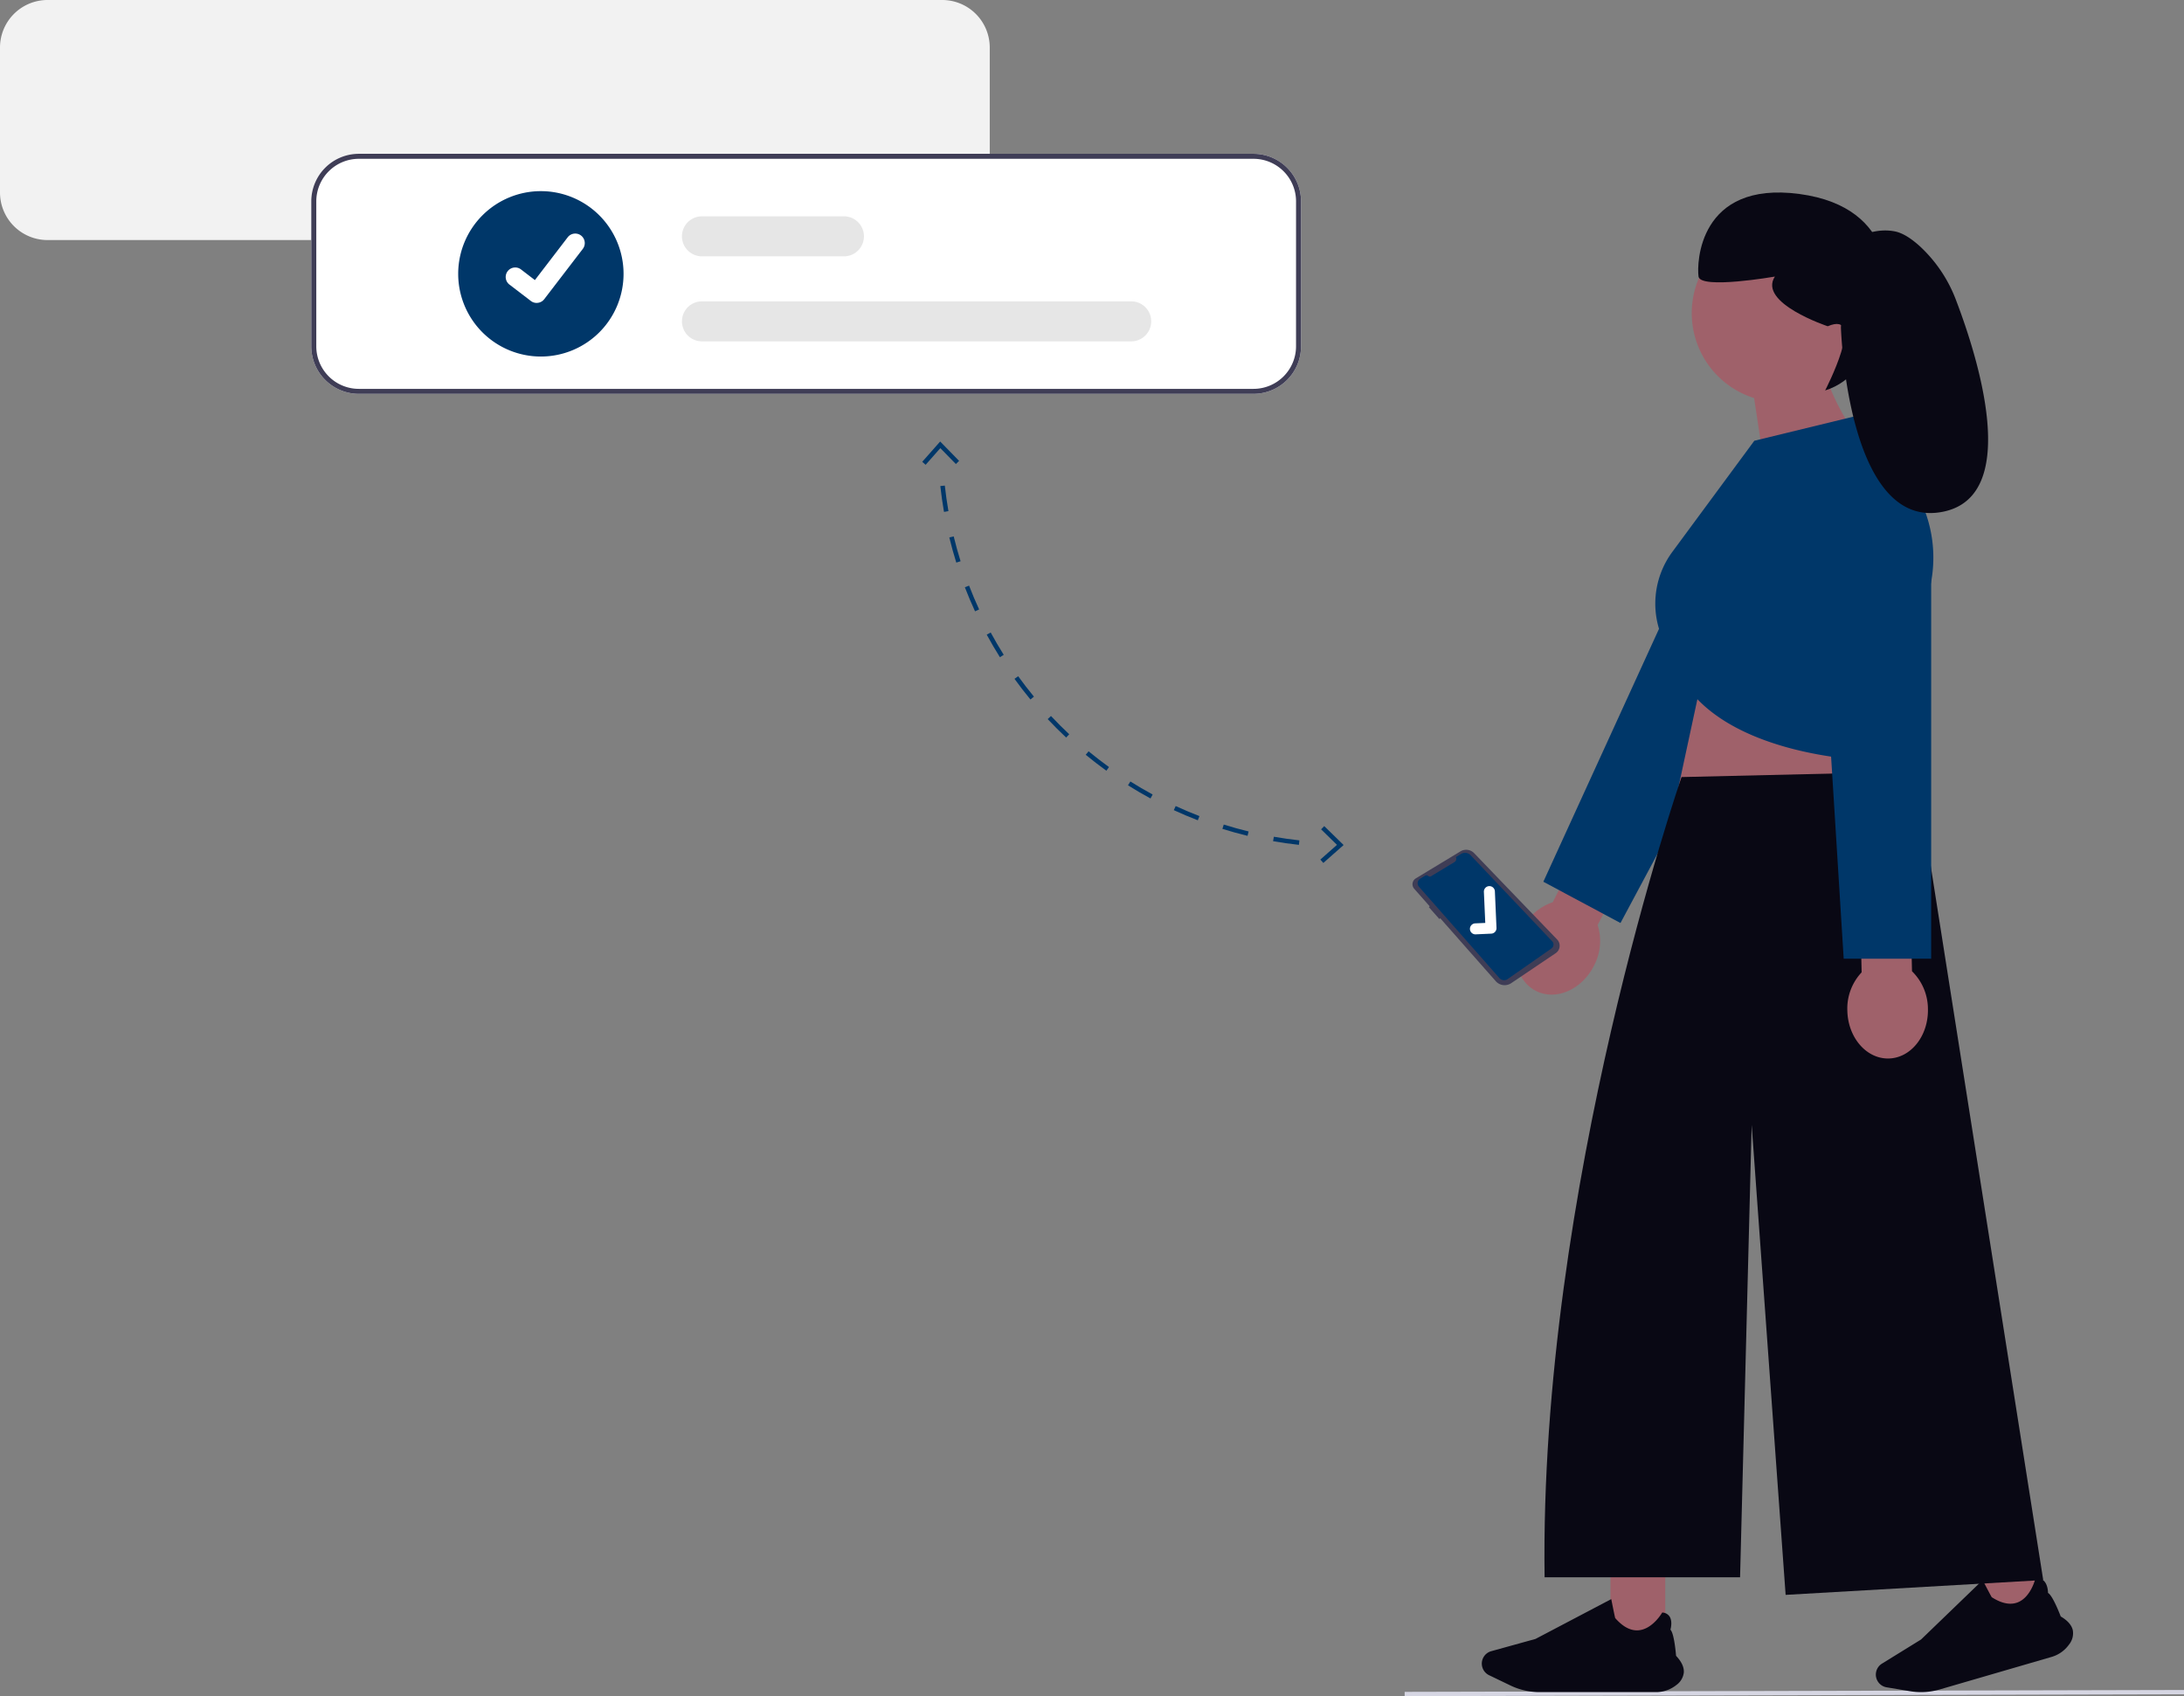 <svg xmlns="http://www.w3.org/2000/svg" width="800.277" height="621.381" viewBox="0 0 800.277 621.381" xmlns:xlink="http://www.w3.org/1999/xlink" role="img" artist="Katerina Limpitsouni" source="https://undraw.co/"><rect x="0" y="0" width="800.277" height="621.381" fill="#808080" stroke="none"/><g transform="translate(-577 -242)"><g transform="translate(577 242)"><g transform="translate(514.703 70.527)"><path d="M0,1.5,285.573.815l0-1.565L0-.065Z" transform="translate(0.002 549.354)" fill="#d6d6e3"/><path d="M166.771,333.062l14.308-28.2,16.463,8.354-14.308,28.2a19.377,19.377,0,0,1-1.36,14.919c-4.46,8.789-13.972,12.922-21.246,9.231s-9.555-13.808-5.095-22.6a19.378,19.378,0,0,1,11.238-9.906Z" transform="translate(-112.508 -73.057)" fill="#9f616a"/><path d="M190.229,210.484l-72.285,135.1L89.68,330.466,153,192.033" transform="translate(-38.858 -77.965)" fill="#003769"/><path d="M83.817,240.057l-19.7,91.5,85.864,3s-11.249-63.548-7.256-74.531L83.817,240.057Z" transform="translate(28.068 -75.876)" fill="#9f616a"/><rect width="20.065" height="26.446" transform="translate(75.417 504.69)" fill="#9f616a"/><path d="M207.97,608.036a6.562,6.562,0,0,0,2.753-4.611c.127-1.911-.829-3.961-2.841-6.093-.048-.614-.673-8.216-2.064-9.578.117-.407.825-3.1-.336-4.857a3.378,3.378,0,0,0-2.622-1.43l-.052-.005-.026.045c-.034.059-3.419,5.941-8.513,6.457-2.92.3-5.843-1.206-8.689-4.466-.1-.241-.906-4.212-1.425-6.84l-.021-.105-27.751,14.587-16.221,4.489a4.722,4.722,0,0,0-.786,8.807l7.863,3.78a24.6,24.6,0,0,0,10.594,2.414h42.651a11.911,11.911,0,0,0,7.487-2.592Z" transform="translate(-108.427 -61.241)" fill="#090814"/><rect width="20.065" height="26.446" transform="translate(208.549 498.23) rotate(-16.22)" fill="#9f616a"/><path d="M70.816,593.479a6.562,6.562,0,0,0,1.356-5.2c-.412-1.87-1.9-3.572-4.43-5.057-.218-.576-2.941-7.7-4.657-8.62,0-.423-.075-3.212-1.68-4.57a3.378,3.378,0,0,0-2.917-.64l-.051.009-.012.051c-.016.066-1.624,6.659-6.37,8.578-2.721,1.1-5.948.474-9.591-1.861-.165-.2-2.047-3.791-3.279-6.17l-.049-.1L16.562,591.664,2.24,600.505a4.722,4.722,0,0,0,1.7,8.676l8.606,1.433a24.6,24.6,0,0,0,10.847-.641l40.953-11.914a11.911,11.911,0,0,0,6.465-4.58Z" transform="translate(172.661 -61.556)" fill="#090814"/><path d="M146.606,286.03l-85.864,2S8.565,438.43,10.562,581.2H82.189l4.253-165.737L98.883,587.637l94.389-5.435Z" transform="translate(40.717 -73.877)" fill="#090814"/><path d="M71.408,126.411A32.62,32.62,0,1,1,122.042,153.6a80.978,80.978,0,0,0,10.671,18.824l-32.147,26.789L94.26,157.541a32.633,32.633,0,0,1-22.852-31.13Z" transform="translate(33.791 -82.238)" fill="#9f616a"/><path d="M85.368,170.249l36.941-8.986,23.679,30.319a48.82,48.82,0,0,1,2.478,36.927l-19.635,58.906s-59.905-1-72.884-35.943l-3.721-7.752a31.9,31.9,0,0,1,3-32.62Z" transform="translate(42.758 -79.303)" fill="#003769"/><path d="M56.225,357.84l-.686-31.612,18.457-.4.686,31.612a19.377,19.377,0,0,1,5.839,13.8c.214,9.854-6.224,17.985-14.379,18.162S51.2,381.73,50.99,371.876a19.378,19.378,0,0,1,5.235-14.036Z" transform="translate(111.222 -72.146)" fill="#9f616a"/><path d="M91.382,204.882V358.107H59.328L49.854,206.175" transform="translate(101.547 -77.406)" fill="#003769"/><path d="M112.709,131.716s-25.693-8.524-19.359-18.2c0,0-27.269,4.75-27.973,0s0-35.186,36.945-30.26,32.019,35.889,32.019,35.889-2.7,29.931-22.577,36.089C111.763,155.235,127.135,125.559,112.709,131.716Z" transform="translate(42.314 -82.719)" fill="#090814"/><path d="M33.131,100.163s7.587-5.479,16.437-3.793c3.1.59,6.376,2.858,9.33,5.557a51.687,51.687,0,0,1,13.227,19.845C79.862,142.052,96.1,192.78,67.692,199c-35.615,7.8-37.827-67.541-37.827-67.541l3.266-31.294Z" transform="translate(129.989 -82.14)" fill="#090814"/></g><path d="M884.5,364.922H556.642a17.422,17.422,0,0,0-17.406,17.406v53.133a17.422,17.422,0,0,0,17.406,17.406H884.5a17.421,17.421,0,0,0,17.406-17.406V382.328A17.422,17.422,0,0,0,884.5,364.922Z" transform="translate(-539.236 -364.922)" fill="#f2f2f2"/><g transform="translate(516.388 323.772) rotate(-40)"><path d="M2.655,0A2.5,2.5,0,0,0,.217,2.562L.43,11.146,0,11.185l.155,5.83.42-.052.764,30.75a4.336,4.336,0,0,0,3.88,4.2l19.552,2.058a3.282,3.282,0,0,0,3.618-3.486L25.424,6.7A4.061,4.061,0,0,0,22,2.965L3.121.033h0A2.5,2.5,0,0,0,2.654,0Z" fill="#3f3d56"/><path d="M15.762,3.431,5.839,1.89a.822.822,0,0,1-.691-.723h0A.931.931,0,0,0,4.365.348L2.275.023A1.972,1.972,0,0,0,0,2.02L1.075,46.6a2.252,2.252,0,0,0,2.052,2.189l19.538,1.737a1.739,1.739,0,0,0,1.89-1.837L21.918,5.309a2.806,2.806,0,0,0-2.37-2.6l-2.2-.342A1.4,1.4,0,0,1,15.762,3.431Z" transform="translate(2.025 1.127)" fill="#003769"/><path d="M6.542,14.661a2,2,0,0,1-1.2-.4l-.021-.016L.788,10.78a2.013,2.013,0,0,1,2.45-3.2l2.934,2.25L13.1.788A2.012,2.012,0,0,1,15.926.415h0l-.043.06.044-.06A2.015,2.015,0,0,1,16.3,3.238L8.145,13.874a2.014,2.014,0,0,1-1.6.785Z" transform="translate(5.948 19.063)" fill="#fff"/></g><g transform="translate(114.065 56.349)"><path d="M749.8,381.458H421.937a17.422,17.422,0,0,0-17.406,17.406V452A17.422,17.422,0,0,0,421.937,469.4H749.8A17.422,17.422,0,0,0,767.2,452V398.863A17.422,17.422,0,0,0,749.8,381.458Z" transform="translate(-404.531 -381.458)" fill="#fff"/><path d="M749.8,381.458H421.937a17.422,17.422,0,0,0-17.406,17.406V452A17.422,17.422,0,0,0,421.937,469.4H749.8A17.422,17.422,0,0,0,767.2,452V398.863A17.422,17.422,0,0,0,749.8,381.458ZM765.369,452A15.6,15.6,0,0,1,749.8,467.57H421.937A15.6,15.6,0,0,1,406.363,452V398.863a15.6,15.6,0,0,1,15.574-15.574H749.8a15.6,15.6,0,0,1,15.574,15.574Z" transform="translate(-404.531 -381.458)" fill="#3f3d56"/><path d="M486.413,455.155a30.295,30.295,0,1,1,30.295-30.295,30.295,30.295,0,0,1-30.295,30.295Z" transform="translate(-402.288 -380.888)" fill="#003769"/><path d="M699.4,447.912H541.939a7.329,7.329,0,0,1,0-14.657H699.4a7.329,7.329,0,0,1,0,14.657Z" transform="translate(-398.874 -379.205)" fill="#e6e6e6"/><path d="M594.054,418.063H541.939a7.329,7.329,0,0,1,0-14.657h52.115a7.329,7.329,0,0,1,0,14.658Z" transform="translate(-398.874 -380.503)" fill="#e6e6e6"/><path d="M484.14,434.869a3.465,3.465,0,0,1-2.085-.693l-.037-.028-7.852-6.007a3.489,3.489,0,0,1,4.246-5.538l5.086,3.9,12.018-15.679a3.488,3.488,0,0,1,4.89-.646h0l-.075.1.077-.1a3.492,3.492,0,0,1,.645,4.891L486.919,433.5a3.49,3.49,0,0,1-2.775,1.361Z" transform="translate(-401.562 -380.24)" fill="#fff"/></g><g transform="translate(337.935 161.754)"><path d="M313.285,173.224l-1.642.179c.345,3.157.8,6.341,1.342,9.463l1.627-.285C314.073,179.494,313.626,176.346,313.285,173.224Zm3.256,18.611-1.605.389c.748,3.084,1.606,6.184,2.551,9.212l1.577-.492C318.129,197.949,317.28,194.884,316.541,191.835Zm5.634,18.046-1.541.594c1.141,2.963,2.394,5.928,3.725,8.813l1.5-.692C324.542,215.742,323.3,212.81,322.175,209.88Zm7.921,17.172-1.452.787c1.512,2.789,3.136,5.567,4.828,8.257l1.4-.879c-1.672-2.66-3.279-5.407-4.774-8.165Zm10.062,16.005-1.339.967c1.858,2.573,3.824,5.12,5.844,7.568l1.274-1.051C343.941,248.12,342,245.6,340.159,243.057Zm12.024,14.583-1.2,1.13c2.17,2.313,4.444,4.587,6.76,6.759l1.13-1.2C356.579,262.176,354.329,259.927,352.183,257.64Zm13.783,12.927-1.051,1.274c2.448,2.019,4.994,3.984,7.565,5.84l.967-1.339c-2.543-1.836-5.06-3.78-7.481-5.776Zm15.316,11.059-.879,1.4c2.686,1.689,5.461,3.311,8.248,4.822l.787-1.452c-2.755-1.494-5.5-3.1-8.156-4.769Zm16.6,9-.692,1.5c2.878,1.328,5.838,2.579,8.8,3.719l.594-1.541C403.655,293.178,400.729,291.941,397.883,290.627Zm17.612,6.785L415,298.989c3.027.946,6.126,1.806,9.211,2.555l.39-1.6C421.553,299.2,418.488,298.348,415.495,297.412Zm18.36,4.459-.285,1.627c3.122.547,6.305,1,9.463,1.346l.18-1.642c-3.122-.342-6.271-.79-9.357-1.331Z" transform="translate(-305.015 -157.084)" fill="#003769"/><path d="M56.051,210.764l-1.18,1.157L49.178,206.1l-5.393,6.1-1.238-1.1,6.57-7.433Z" transform="translate(-42.547 -203.673)" fill="#003769"/><path d="M220.611,27.047l-1.157,1.18,5.823,5.693-6.1,5.393,1.1,1.238,7.433-6.57Z" transform="translate(-73.308 113.842)" fill="#003769"/></g></g></g></svg>